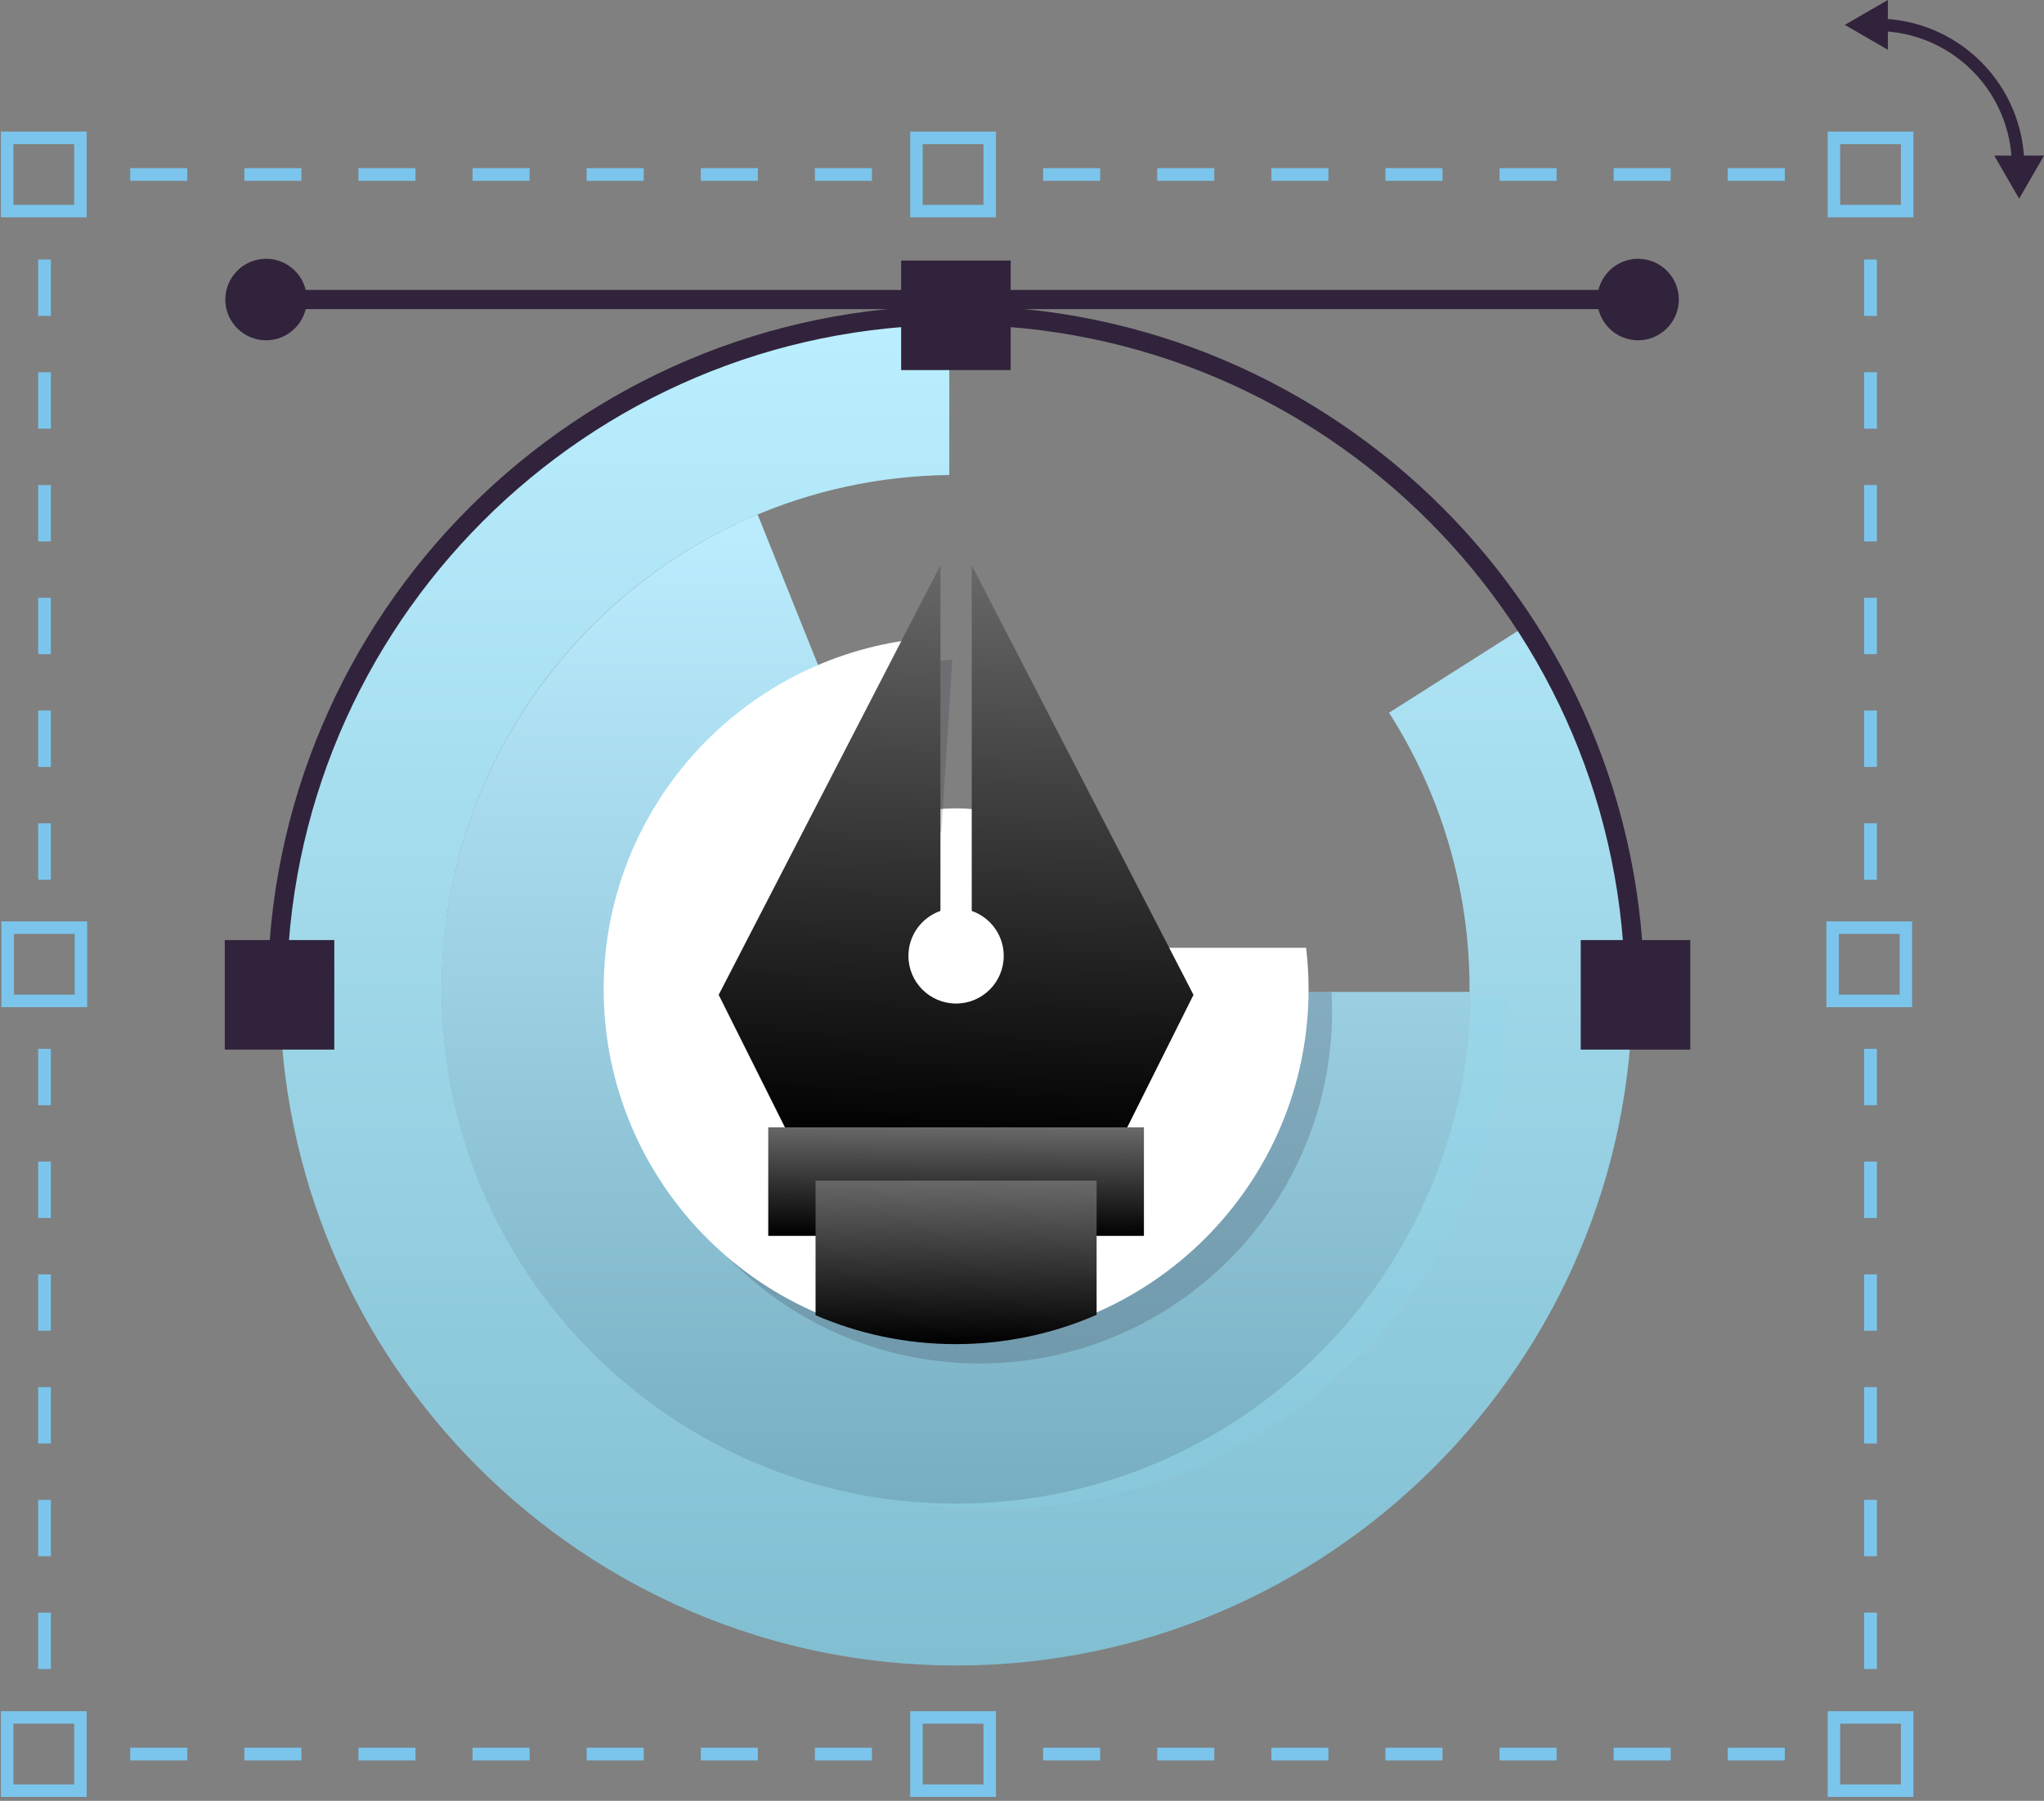 <svg width="286" height="252" viewBox="0 0 286 252" fill="none" xmlns="http://www.w3.org/2000/svg">
<rect x="0" y="0" width="286" height="252" fill="#808080" stroke="none"/>
<path d="M213.528 87.56L194.357 99.734C201.477 110.892 205.621 124.133 205.621 138.349C205.621 178.061 173.425 210.258 133.715 210.258C94.005 210.258 61.811 178.061 61.811 138.349C61.811 98.937 93.529 66.945 132.829 66.468V43.807C81.082 44.322 39.141 86.557 39.141 138.423C39.141 190.609 81.597 233.064 133.782 233.064C185.966 233.064 228.422 190.609 228.422 138.423C228.422 119.711 222.94 102.262 213.528 87.56Z" fill="url(#paint0_linear_102_283)"/>
<path opacity="0.2" d="M186.525 139.525C186.318 165.508 165.125 186.584 139.096 186.584C112.938 186.584 91.656 165.303 91.656 139.144C91.656 121.414 101.436 105.927 115.883 97.786C112.362 90.411 108.242 83.291 103.865 76.372C81.936 88.727 67.088 112.23 67.088 139.143C67.088 178.846 99.39 211.149 139.095 211.149C178.672 211.149 210.883 179.052 211.09 139.523H186.525V139.525Z" fill="#90D9EF"/>
<path d="M181.211 138.797C181.005 164.78 159.811 185.856 133.782 185.856C107.624 185.856 86.343 164.575 86.343 138.416C86.343 118.867 98.232 102.043 115.159 94.79L106.004 71.989C80.052 82.883 61.775 108.553 61.775 138.416C61.775 178.12 94.078 210.421 133.782 210.421C173.359 210.421 205.571 178.325 205.778 138.796L181.211 138.797Z" fill="url(#paint1_linear_102_283)"/>
<path d="M159.237 138.635C159.237 152.73 147.81 164.157 133.716 164.157C119.622 164.157 108.195 152.73 108.195 138.635C108.195 124.541 119.622 113.114 133.716 113.114C147.81 113.114 159.237 124.541 159.237 138.635Z" fill="white"/>
<path opacity="0.2" d="M162.317 138.647C162.631 140.533 162.743 141.116 162.615 143.107C161.719 157.19 149.53 167.92 135.448 167.024C121.364 166.128 110.635 153.939 111.531 139.854C112.275 128.173 120.792 118.806 131.711 116.462L133.248 92.32C109.165 94.18 89.436 113.561 87.859 138.347C86.131 165.486 106.804 188.969 133.942 190.697C161.08 192.424 184.562 171.752 186.29 144.613C186.415 142.657 186.419 140.719 186.315 138.809L162.317 138.647Z" fill="#31233B"/>
<path d="M158.706 132.629C159.141 134.492 159.375 136.43 159.375 138.424C159.375 152.535 147.893 164.019 133.783 164.019C119.67 164.019 108.188 152.536 108.188 138.424C108.188 126.719 116.092 116.831 126.84 113.797V89.606C102.924 92.993 84.467 113.588 84.467 138.425C84.467 165.619 106.59 187.741 133.783 187.741C160.976 187.741 183.098 165.619 183.098 138.425C183.098 136.464 182.979 134.531 182.754 132.63H158.706V132.629Z" fill="white"/>
<path d="M141.417 36.461H126.092V51.786H141.417V36.461Z" fill="#31233B"/>
<path d="M46.775 131.549H31.451V146.875H46.775V131.549Z" fill="#31233B"/>
<path d="M236.505 131.55H221.18V146.876H236.505V131.55Z" fill="#31233B"/>
<path d="M230.061 139.087H227.376C227.376 87.463 185.377 45.465 133.755 45.465C82.132 45.465 40.134 87.463 40.134 139.087H37.449C37.449 85.983 80.652 42.781 133.755 42.781C186.858 42.781 230.061 85.983 230.061 139.087Z" fill="#31233B"/>
<path d="M229.2 40.573H37.065V43.258H229.2V40.573Z" fill="#31233B"/>
<path d="M229.2 47.62C226.055 47.62 223.496 45.061 223.496 41.915C223.496 38.77 226.055 36.212 229.2 36.212C232.346 36.212 234.905 38.77 234.905 41.915C234.905 45.061 232.346 47.62 229.2 47.62Z" fill="#31233B"/>
<path d="M37.232 47.62C34.086 47.62 31.527 45.061 31.527 41.915C31.527 38.77 34.087 36.212 37.232 36.212C40.378 36.212 42.936 38.77 42.936 41.915C42.936 45.061 40.378 47.62 37.232 47.62Z" fill="#31233B"/>
<path d="M135.967 79.105V127.471C138.571 128.378 140.446 130.847 140.443 133.762C140.444 137.444 137.458 140.429 133.776 140.43C130.095 140.43 127.11 137.444 127.109 133.762C127.109 130.849 128.982 128.378 131.588 127.469V79.105L100.559 139.213L111.072 160.24H156.483L166.996 139.213L135.967 79.105Z" fill="url(#paint2_linear_102_283)"/>
<path d="M160.06 157.757H107.494V172.942H160.06V157.757Z" fill="url(#paint3_linear_102_283)"/>
<path d="M133.717 188.09C140.73 188.09 147.397 186.622 153.441 183.99V165.208L114.113 165.207V184.045C120.126 186.642 126.75 188.09 133.717 188.09Z" fill="url(#paint4_linear_102_283)"/>
<path d="M90.071 244.563H82.088V246.346H90.071V244.563Z" fill="#7BC5EC"/>
<path d="M74.105 244.563H66.121V246.346H74.105V244.563Z" fill="#7BC5EC"/>
<path d="M58.138 244.563H50.154V246.346H58.138V244.563Z" fill="#7BC5EC"/>
<path d="M122.003 244.563H114.02V246.346H122.003V244.563Z" fill="#7BC5EC"/>
<path d="M26.206 244.563H18.223V246.346H26.206V244.563Z" fill="#7BC5EC"/>
<path d="M42.172 244.563H34.19V246.346H42.172V244.563Z" fill="#7BC5EC"/>
<path d="M106.039 244.563H98.055V246.346H106.039V244.563Z" fill="#7BC5EC"/>
<path d="M233.769 244.563H225.785V246.346H233.769V244.563Z" fill="#7BC5EC"/>
<path d="M217.804 244.563H209.82V246.346H217.804V244.563Z" fill="#7BC5EC"/>
<path d="M153.937 244.563H145.953V246.346H153.937V244.563Z" fill="#7BC5EC"/>
<path d="M249.735 244.563H241.752V246.346H249.735V244.563Z" fill="#7BC5EC"/>
<path d="M169.904 244.563H161.92V246.346H169.904V244.563Z" fill="#7BC5EC"/>
<path d="M201.837 244.563H193.854V246.346H201.837V244.563Z" fill="#7BC5EC"/>
<path d="M185.87 244.563H177.887V246.346H185.87V244.563Z" fill="#7BC5EC"/>
<path d="M7.118 83.654H5.336V91.543H7.118V83.654Z" fill="#7BC5EC"/>
<path d="M7.118 99.433H5.336V107.321H7.118V99.433Z" fill="#7BC5EC"/>
<path d="M7.118 115.212H5.336V123.101H7.118V115.212Z" fill="#7BC5EC"/>
<path d="M7.118 36.317H5.336V44.206H7.118V36.317Z" fill="#7BC5EC"/>
<path d="M7.118 67.874H5.336V75.765H7.118V67.874Z" fill="#7BC5EC"/>
<path d="M7.118 52.096H5.336V59.985H7.118V52.096Z" fill="#7BC5EC"/>
<path d="M7.118 162.548H5.336V170.439H7.118V162.548Z" fill="#7BC5EC"/>
<path d="M7.118 178.328H5.336V186.217H7.118V178.328Z" fill="#7BC5EC"/>
<path d="M7.118 146.769H5.336V154.659H7.118V146.769Z" fill="#7BC5EC"/>
<path d="M7.118 194.106H5.336V201.997H7.118V194.106Z" fill="#7BC5EC"/>
<path d="M7.118 225.666H5.336V233.554H7.118V225.666Z" fill="#7BC5EC"/>
<path d="M7.118 209.884H5.336V217.774H7.118V209.884Z" fill="#7BC5EC"/>
<path d="M90.071 23.524H82.088V25.306H90.071V23.524Z" fill="#7BC5EC"/>
<path d="M74.105 23.524H66.121V25.306H74.105V23.524Z" fill="#7BC5EC"/>
<path d="M26.206 23.524H18.223V25.306H26.206V23.524Z" fill="#7BC5EC"/>
<path d="M106.039 23.524H98.055V25.306H106.039V23.524Z" fill="#7BC5EC"/>
<path d="M58.138 23.524H50.154V25.306H58.138V23.524Z" fill="#7BC5EC"/>
<path d="M42.172 23.524H34.19V25.306H42.172V23.524Z" fill="#7BC5EC"/>
<path d="M122.003 23.524H114.02V25.306H122.003V23.524Z" fill="#7BC5EC"/>
<path d="M217.803 23.524H209.82V25.306H217.803V23.524Z" fill="#7BC5EC"/>
<path d="M233.769 23.524H225.785V25.306H233.769V23.524Z" fill="#7BC5EC"/>
<path d="M249.735 23.524H241.752V25.306H249.735V23.524Z" fill="#7BC5EC"/>
<path d="M169.904 23.524H161.92V25.306H169.904V23.524Z" fill="#7BC5EC"/>
<path d="M153.937 23.524H145.953V25.306H153.937V23.524Z" fill="#7BC5EC"/>
<path d="M185.87 23.524H177.887V25.306H185.87V23.524Z" fill="#7BC5EC"/>
<path d="M201.837 23.524H193.854V25.306H201.837V23.524Z" fill="#7BC5EC"/>
<path d="M262.618 67.873H260.836V75.763H262.618V67.873Z" fill="#7BC5EC"/>
<path d="M262.618 83.653H260.836V91.541H262.618V83.653Z" fill="#7BC5EC"/>
<path d="M262.618 36.316H260.836V44.206H262.618V36.316Z" fill="#7BC5EC"/>
<path d="M262.618 99.432H260.836V107.32H262.618V99.432Z" fill="#7BC5EC"/>
<path d="M262.618 52.095H260.836V59.985H262.618V52.095Z" fill="#7BC5EC"/>
<path d="M262.618 115.211H260.836V123.101H262.618V115.211Z" fill="#7BC5EC"/>
<path d="M262.618 178.327H260.836V186.217H262.618V178.327Z" fill="#7BC5EC"/>
<path d="M262.618 146.768H260.836V154.658H262.618V146.768Z" fill="#7BC5EC"/>
<path d="M262.618 162.548H260.836V170.438H262.618V162.548Z" fill="#7BC5EC"/>
<path d="M262.618 194.105H260.836V201.997H262.618V194.105Z" fill="#7BC5EC"/>
<path d="M262.618 209.884H260.836V217.774H262.618V209.884Z" fill="#7BC5EC"/>
<path d="M262.618 225.664H260.836V233.552H262.618V225.664Z" fill="#7BC5EC"/>
<path d="M266.853 19.291H256.604V29.54H266.853V19.291Z" stroke="#7BC5EC" stroke-width="1.747" stroke-miterlimit="10"/>
<path d="M266.853 240.329H256.604V250.579H266.853V240.329Z" stroke="#7BC5EC" stroke-width="1.747" stroke-miterlimit="10"/>
<path d="M138.481 19.291H128.23V29.54H138.481V19.291Z" stroke="#7BC5EC" stroke-width="1.747" stroke-miterlimit="10"/>
<path d="M138.481 240.329H128.23V250.579H138.481V240.329Z" stroke="#7BC5EC" stroke-width="1.747" stroke-miterlimit="10"/>
<path d="M266.675 129.811H256.426V140.059H266.675V129.811Z" stroke="#7BC5EC" stroke-width="1.747" stroke-miterlimit="10"/>
<path d="M11.323 129.811H1.074V140.06H11.323V129.811Z" stroke="#7BC5EC" stroke-width="1.747" stroke-miterlimit="10"/>
<path d="M11.25 19.291H1V29.54H11.25V19.291Z" stroke="#7BC5EC" stroke-width="1.747" stroke-miterlimit="10"/>
<path d="M11.25 240.329H1V250.579H11.25V240.329Z" stroke="#7BC5EC" stroke-width="1.747" stroke-miterlimit="10"/>
<path d="M262.574 3.475C273.509 3.475 282.373 12.339 282.373 23.274" stroke="#31233B" stroke-width="1.747" stroke-miterlimit="10"/>
<path d="M286.001 21.776L282.52 27.806L279.039 21.776H286.001Z" fill="#31233B"/>
<path d="M264.152 6.962L258.123 3.481L264.152 0V6.962Z" fill="#31233B"/>
<defs>
<linearGradient id="paint0_linear_102_283" x1="133.781" y1="43.807" x2="133.781" y2="233.064" gradientUnits="userSpaceOnUse">
<stop stop-color="#BBEFFF"/>
<stop offset="1" stop-color="#81BED1"/>
</linearGradient>
<linearGradient id="paint1_linear_102_283" x1="133.777" y1="71.989" x2="133.777" y2="210.421" gradientUnits="userSpaceOnUse">
<stop stop-color="#BCEDFF"/>
<stop offset="1" stop-color="#77AEC1"/>
</linearGradient>
<linearGradient id="paint2_linear_102_283" x1="133.777" y1="160.24" x2="138.339" y2="24.186" gradientUnits="userSpaceOnUse">
<stop/>
<stop offset="1" stop-color="#AFAFAF"/>
</linearGradient>
<linearGradient id="paint3_linear_102_283" x1="133.777" y1="172.942" x2="133.979" y2="147.452" gradientUnits="userSpaceOnUse">
<stop/>
<stop offset="1" stop-color="#AFAFAF"/>
</linearGradient>
<linearGradient id="paint4_linear_102_283" x1="133.777" y1="188.09" x2="134.391" y2="149.684" gradientUnits="userSpaceOnUse">
<stop/>
<stop offset="1" stop-color="#AFAFAF"/>
</linearGradient>
</defs>
</svg>
